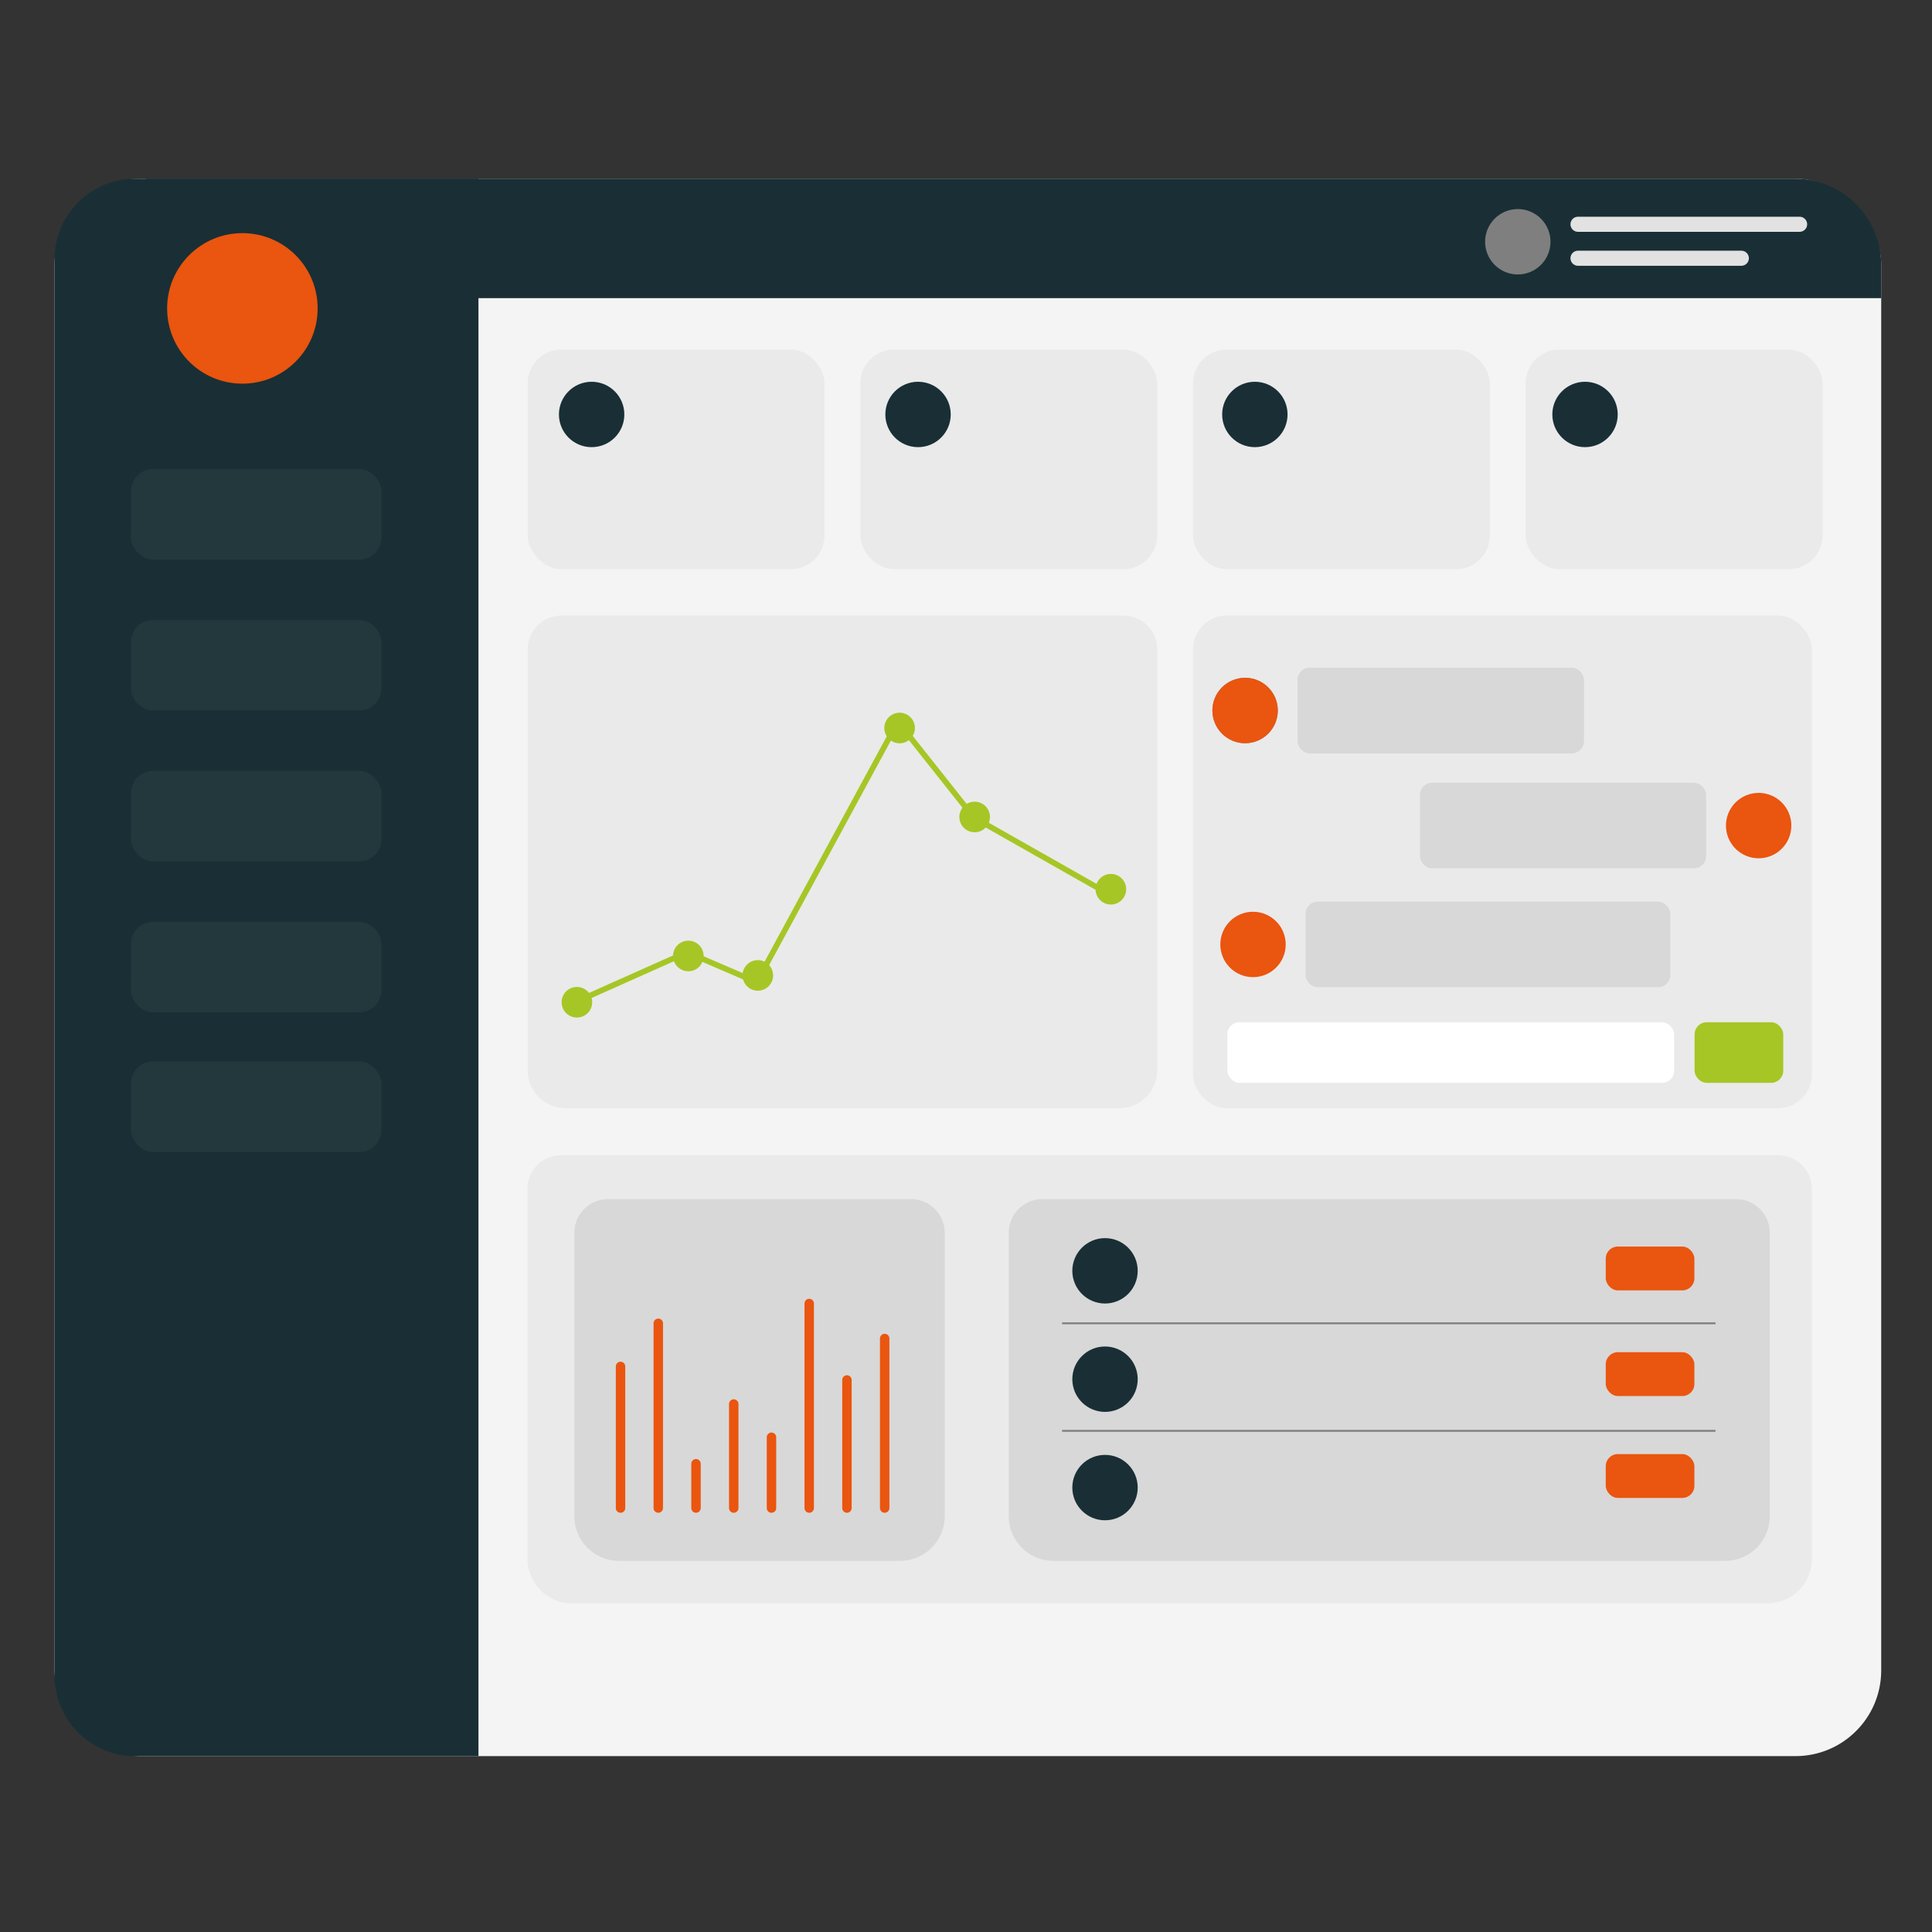 <?xml version="1.0" encoding="UTF-8"?>
<svg id="Layer_50" xmlns="http://www.w3.org/2000/svg" viewBox="0 0 1024 1024">
  <rect x="0" y="0" width="1024" height="1024" fill="#333333" stroke="none"/>
  <rect x="28.91" y="94.74" width="968.17" height="836.04" rx="45.43" ry="45.43" style="fill: #f4f4f4;"/>
  <path d="M77.17,94.74h874.23c25.21,0,45.68,20.47,45.68,45.68v17.6H77.17v-63.28h0Z" style="fill: #192f35;"/>
  <path d="M71.53,94.74h182.06v836.04H71.53c-23.52,0-42.62-19.1-42.62-42.62V137.36c0-23.52,19.1-42.62,42.62-42.62Z" style="fill: #192f35;"/>
  <circle cx="128.47" cy="163.46" r="39.89" style="fill: #ea550f;"/>
  <circle cx="804.46" cy="128.14" r="17.33" style="fill: #7f7f7f;"/>
  <rect x="69.4" y="248.58" width="132.77" height="48" rx="11.74" ry="11.74" style="fill: #22383d;"/>
  <rect x="69.4" y="328.58" width="132.77" height="48" rx="11.74" ry="11.74" style="fill: #22383d;"/>
  <rect x="69.4" y="408.58" width="132.77" height="48" rx="11.74" ry="11.74" style="fill: #22383d;"/>
  <rect x="69.4" y="488.58" width="132.77" height="48" rx="11.74" ry="11.74" style="fill: #22383d;"/>
  <rect x="69.4" y="562.58" width="132.77" height="48" rx="11.74" ry="11.74" style="fill: #22383d;"/>
  <line x1="836.38" y1="118.87" x2="953.83" y2="118.87" style="fill: none; stroke: #e2e2e2; stroke-linecap: round; stroke-miterlimit: 10; stroke-width: 8px;"/>
  <line x1="836.38" y1="136.87" x2="922.94" y2="136.87" style="fill: none; stroke: #e2e2e2; stroke-linecap: round; stroke-miterlimit: 10; stroke-width: 8px;"/>
  <rect x="279.68" y="185.26" width="157.33" height="116.43" rx="17.87" ry="17.87" style="fill: #eaeaea;"/>
  <path d="M297.55,326.26h297.91c9.86,0,17.87,8.01,17.87,17.87v223.15c0,11.08-9,20.08-20.08,20.08h-293.49c-11.08,0-20.08-9-20.08-20.08v-223.15c0-9.86,8.01-17.87,17.87-17.87Z" style="fill: #eaeaea;"/>
  <path d="M297.46,612.26h645c9.86,0,17.87,8.01,17.87,17.87v196.09c0,13.04-10.59,23.63-23.63,23.63H303.21c-13.04,0-23.63-10.59-23.63-23.63v-196.09c0-9.86,8.01-17.87,17.87-17.87Z" style="fill: #eaeaea;"/>
  <path d="M552.54,635.55h367.63c9.86,0,17.87,8.01,17.87,17.87v150.23c0,13.04-10.59,23.63-23.63,23.63h-356.12c-13.04,0-23.63-10.59-23.63-23.63v-150.23c0-9.86,8.01-17.87,17.87-17.87Z" style="fill: #d8d8d8;"/>
  <path d="M322.29,635.55h160.57c9.86,0,17.87,8.01,17.87,17.87v150.23c0,13.04-10.59,23.63-23.63,23.63h-149.06c-13.04,0-23.63-10.59-23.63-23.63v-150.23c0-9.86,8.01-17.87,17.87-17.87Z" style="fill: #d8d8d8;"/>
  <rect x="632.33" y="326.26" width="328.01" height="261.11" rx="17.87" ry="17.87" style="fill: #eaeaea;"/>
  <rect x="687.79" y="353.91" width="151.66" height="45.33" rx="6.39" ry="6.39" style="fill: #d8d8d8;"/>
  <rect x="456" y="185.26" width="157.33" height="116.43" rx="17.87" ry="17.87" style="fill: #eaeaea;"/>
  <rect x="632.33" y="185.26" width="157.33" height="116.43" rx="17.87" ry="17.87" style="fill: #eaeaea;"/>
  <rect x="808.65" y="185.26" width="157.33" height="116.43" rx="17.87" ry="17.87" style="fill: #eaeaea;"/>
  <circle cx="659.93" cy="376.58" r="17.33" style="fill: #7f7f7f;"/>
  <rect x="687.79" y="353.91" width="151.66" height="45.33" rx="6.39" ry="6.39" style="fill: #d8d8d8;"/>
  <circle cx="659.93" cy="376.58" r="17.33" style="fill: #ea550f;"/>
  <rect x="752.6" y="414.91" width="151.66" height="45.33" rx="6.39" ry="6.39" transform="translate(1656.87 875.15) rotate(180)" style="fill: #d8d8d8;"/>
  <circle cx="932.12" cy="437.58" r="17.33" style="fill: #ea550f;"/>
  <rect x="691.99" y="477.91" width="193.27" height="45.33" rx="6.39" ry="6.39" transform="translate(1577.26 1001.15) rotate(180)" style="fill: #d8d8d8;"/>
  <rect x="650.53" y="541.81" width="236.78" height="32.11" rx="6.39" ry="6.39" transform="translate(1537.85 1115.73) rotate(180)" style="fill: #fff;"/>
  <rect x="898.17" y="541.81" width="46.98" height="32.11" rx="6.39" ry="6.39" transform="translate(1843.32 1115.73) rotate(180)" style="fill: #a6c626;"/>
  <rect x="851.09" y="660.7" width="46.98" height="23.23" rx="6.39" ry="6.39" transform="translate(1749.15 1344.63) rotate(180)" style="fill: #ea550f;"/>
  <rect x="851.09" y="716.7" width="46.98" height="23.23" rx="6.39" ry="6.39" transform="translate(1749.15 1456.63) rotate(180)" style="fill: #ea550f;"/>
  <rect x="851.09" y="770.7" width="46.98" height="23.23" rx="6.39" ry="6.39" transform="translate(1749.15 1564.63) rotate(180)" style="fill: #ea550f;"/>
  <circle cx="664.12" cy="500.58" r="17.33" style="fill: #ea550f;"/>
  <circle cx="313.58" cy="219.67" r="17.33" style="fill: #192f35;"/>
  <circle cx="486.58" cy="219.67" r="17.33" style="fill: #192f35;"/>
  <circle cx="665.1" cy="219.67" r="17.33" style="fill: #192f35;"/>
  <circle cx="840.1" cy="219.67" r="17.33" style="fill: #192f35;"/>
  <circle cx="585.68" cy="673.56" r="17.33" style="fill: #192f35;"/>
  <circle cx="585.68" cy="731" r="17.33" style="fill: #192f35;"/>
  <circle cx="585.68" cy="788.45" r="17.33" style="fill: #192f35;"/>
  <g>
    <polyline points="303.68 531.72 364.18 504.71 401.05 520.58 475.91 382.52 516.16 433.31 589.14 474.69" style="fill: none; stroke: #a6c626; stroke-linecap: round; stroke-linejoin: round; stroke-width: 3px;"/>
    <circle cx="476.81" cy="385.86" r="8.11" style="fill: #a6c626;"/>
    <circle cx="588.79" cy="471.31" r="8.11" style="fill: #a6c626;"/>
    <circle cx="516.59" cy="433.01" r="8.11" style="fill: #a6c626;"/>
    <circle cx="401.66" cy="516.99" r="8.11" style="fill: #a6c626;"/>
    <circle cx="364.83" cy="506.68" r="8.11" style="fill: #a6c626;"/>
    <circle cx="305.77" cy="531.21" r="8.11" style="fill: #a6c626;"/>
  </g>
  <line x1="562.93" y1="701.38" x2="909.26" y2="701.38" style="fill: none; stroke: #7f7f7f; stroke-miterlimit: 10;"/>
  <line x1="562.93" y1="758.38" x2="909.26" y2="758.38" style="fill: none; stroke: #7f7f7f; stroke-miterlimit: 10;"/>
  <line x1="328.9" y1="724.23" x2="328.9" y2="799.3" style="fill: none; stroke: #ea550f; stroke-linecap: round; stroke-linejoin: round; stroke-width: 5px;"/>
  <line x1="348.9" y1="701.38" x2="348.9" y2="799.3" style="fill: none; stroke: #ea550f; stroke-linecap: round; stroke-linejoin: round; stroke-width: 5px;"/>
  <line x1="368.9" y1="775.81" x2="368.9" y2="799.3" style="fill: none; stroke: #ea550f; stroke-linecap: round; stroke-linejoin: round; stroke-width: 5px;"/>
  <line x1="388.9" y1="744.15" x2="388.9" y2="799.3" style="fill: none; stroke: #ea550f; stroke-linecap: round; stroke-linejoin: round; stroke-width: 5px;"/>
  <line x1="408.9" y1="761.77" x2="408.9" y2="799.3" style="fill: none; stroke: #ea550f; stroke-linecap: round; stroke-linejoin: round; stroke-width: 5px;"/>
  <line x1="428.9" y1="690.88" x2="428.9" y2="799.3" style="fill: none; stroke: #ea550f; stroke-linecap: round; stroke-linejoin: round; stroke-width: 5px;"/>
  <line x1="448.9" y1="731.41" x2="448.9" y2="799.3" style="fill: none; stroke: #ea550f; stroke-linecap: round; stroke-linejoin: round; stroke-width: 5px;"/>
  <line x1="468.9" y1="709.43" x2="468.9" y2="799.3" style="fill: none; stroke: #ea550f; stroke-linecap: round; stroke-linejoin: round; stroke-width: 5px;"/>
</svg>